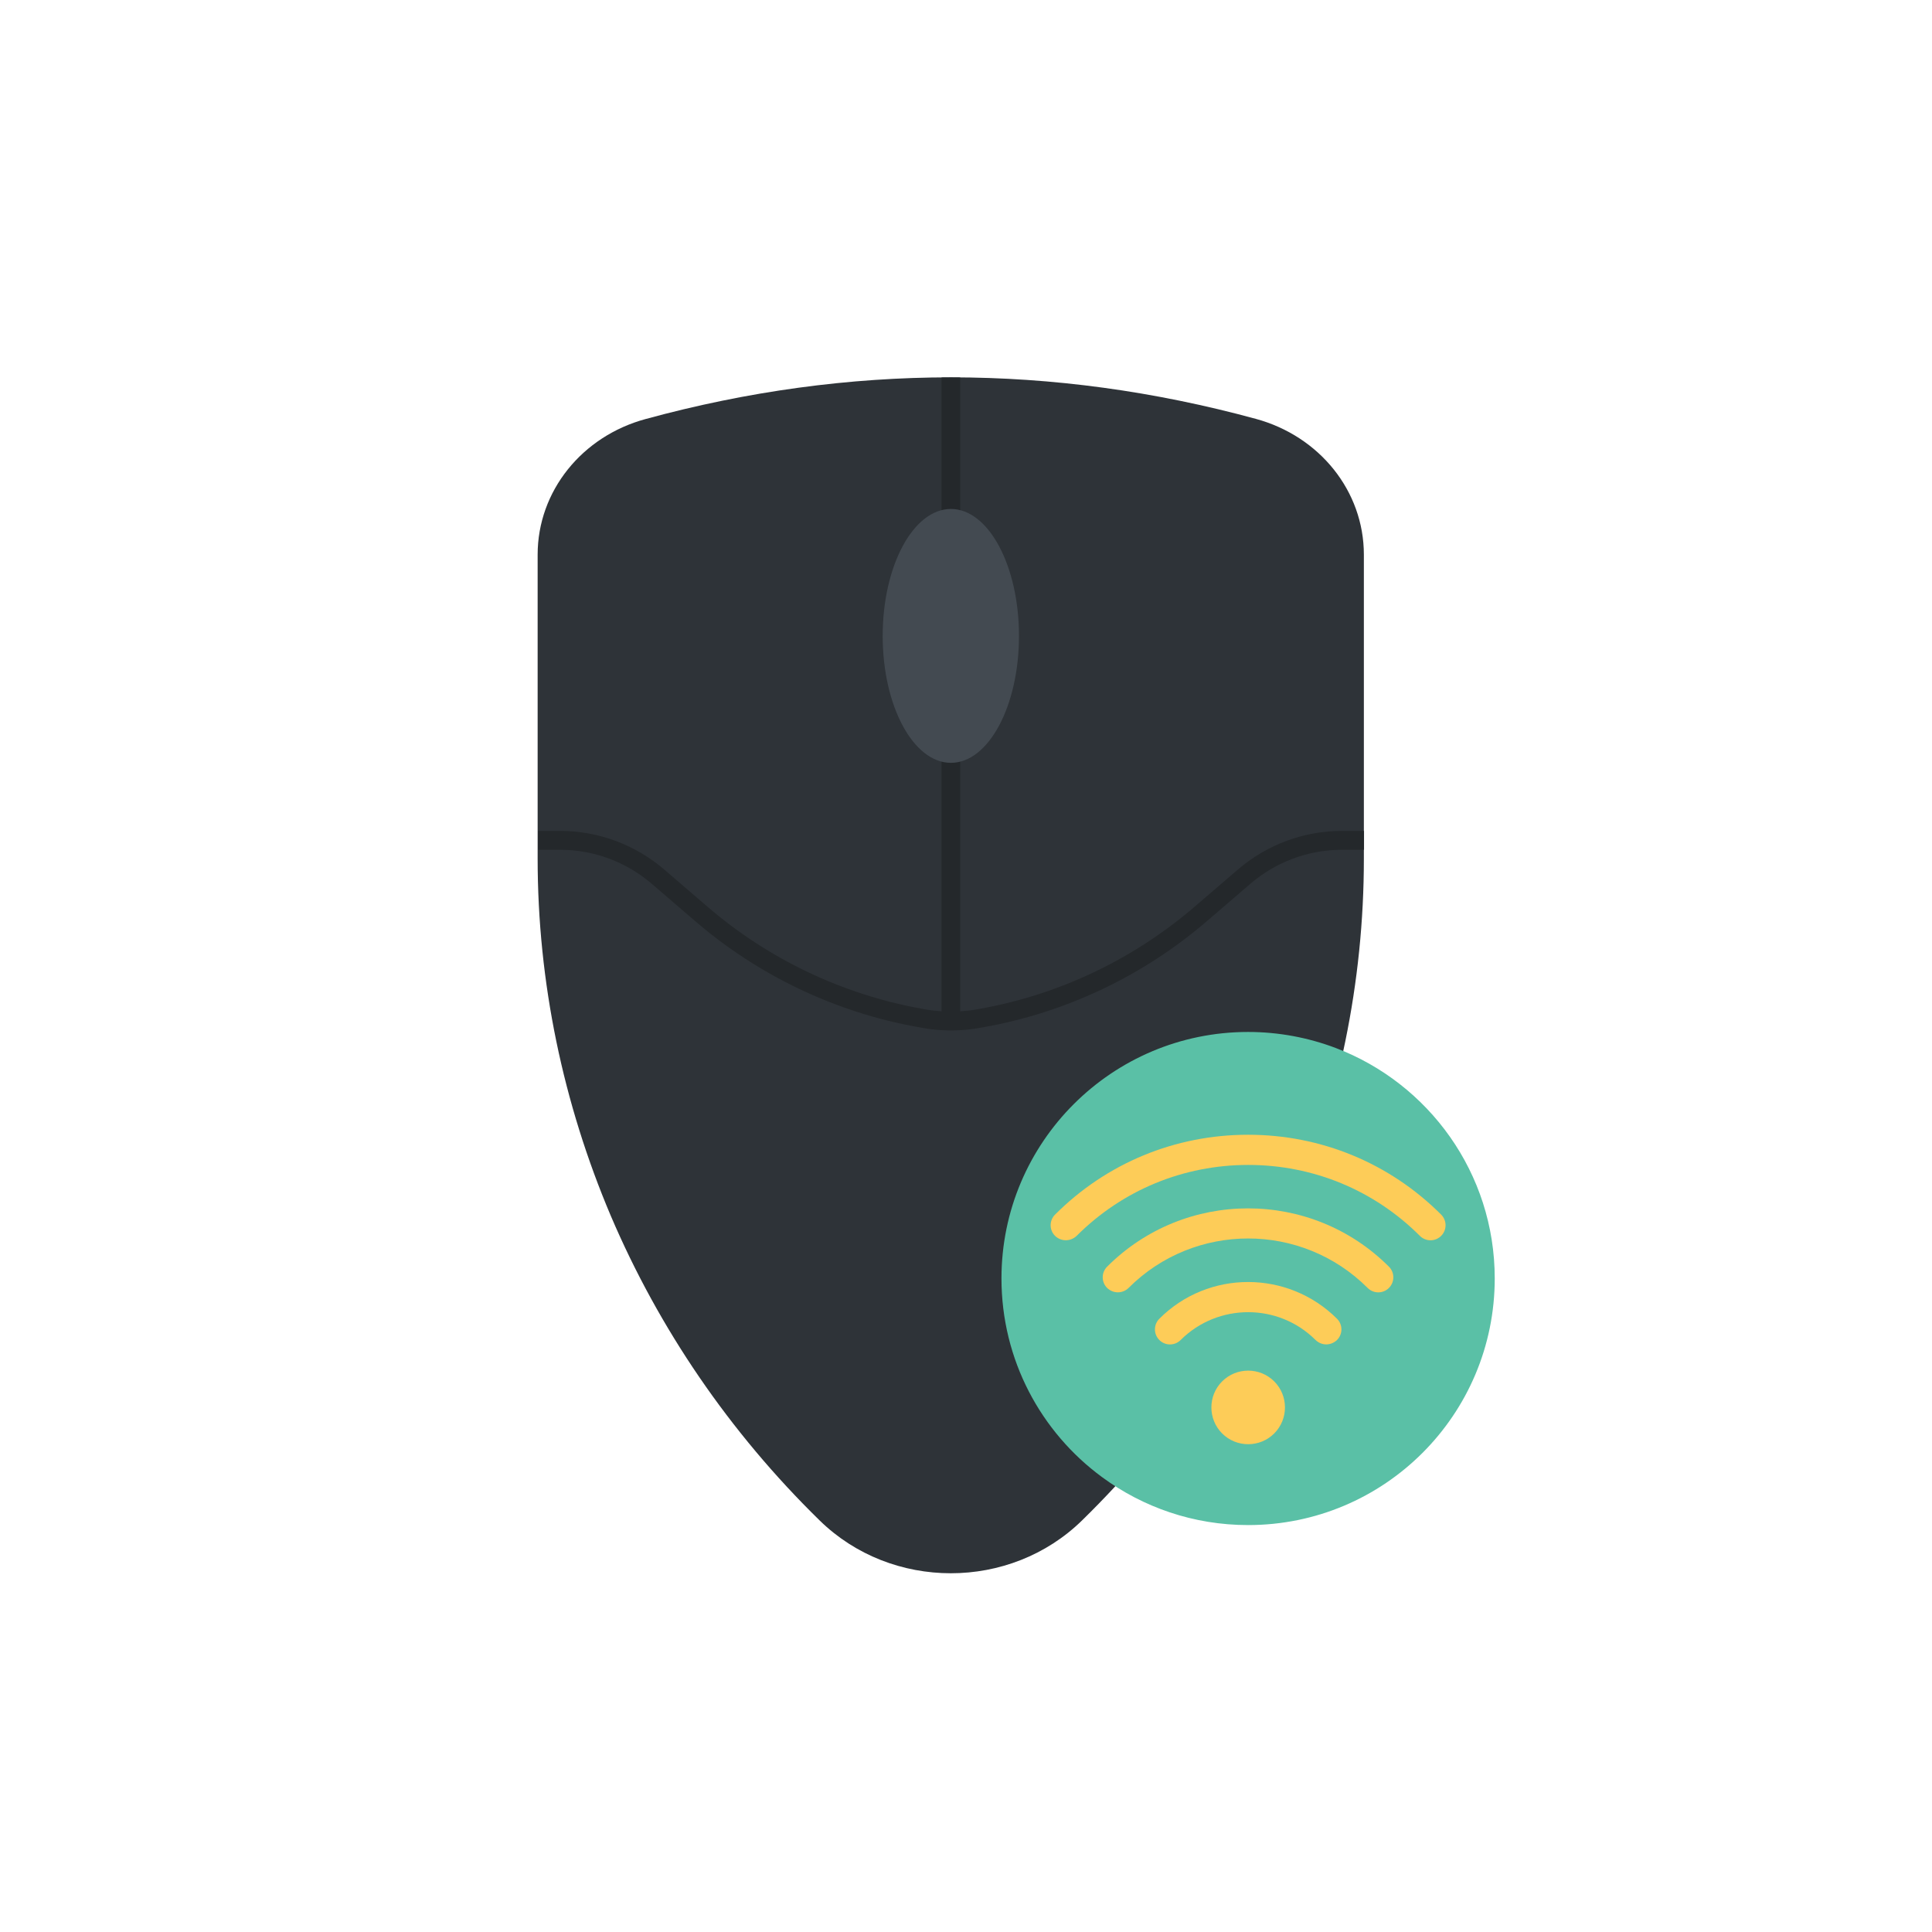 <svg enable-background="new 0 0 128 128" height="512" viewBox="0 0 128 128" width="512" xmlns="http://www.w3.org/2000/svg"><g id="Layer_27"><path d="m90.36 36.75v20.14c0 16.39-6.7 32.14-18.67 43.84-4.77 4.67-12.62 4.67-17.39 0-5.98-5.85-10.65-12.72-13.83-20.17-3.16-7.45-4.85-15.48-4.85-23.68v-20.13c0-4.21 2.94-7.85 7.16-8.99 6.74-1.84 13.48-2.76 20.22-2.76s13.48.92 20.2 2.75c4.23 1.15 7.16 4.79 7.16 9z" fill="#2e3338"/><path d="m63.62 25.01v8.81 16.62.1 16.46c.04 0 .06 0 .1-.01.32-.02.64-.05.95-.11l.34-.06c5.23-.95 10.11-3.29 14.14-6.75l2.85-2.45c1.93-1.66 4.38-2.57 6.91-2.57h1.46v1.25h-1.46c-2.24 0-4.4.81-6.09 2.27l-2.85 2.45c-4.2 3.61-9.29 6.04-14.73 7.02l-.34.06c-.6.11-1.23.17-1.89.17s-1.3-.06-1.89-.17l-.34-.06c-5.44-.98-10.54-3.41-14.73-7.02l-2.85-2.45c-1.69-1.46-3.85-2.27-6.09-2.27h-1.46v-1.25h1.46c2.53 0 4.98.91 6.91 2.57l2.85 2.45c4.02 3.46 8.91 5.8 14.14 6.75l.34.06c.31.06.62.09.95.11.01.01.04.01.08.01v-16.47-.1-16.61-8.81z" fill="#24282b"/><path d="m67.51 42.13c0 4.65-2.02 8.41-4.51 8.41s-4.52-3.76-4.52-8.41 2.03-8.41 4.52-8.41 4.51 3.76 4.51 8.41z" fill="#434a51"/><path d="m99.03 84.7c0 9.03-7.31 16.34-16.34 16.34-3.62 0-6.97-1.18-9.68-3.18-4.04-2.97-6.66-7.76-6.66-13.16 0-9.02 7.32-16.33 16.34-16.33 2.04 0 4 .38 5.8 1.06 6.16 2.34 10.54 8.29 10.54 15.27z" fill="#5ac0a6"/><g><path d="m70.61 82.17c-.26 0-.51-.1-.71-.29-.39-.39-.39-1.02 0-1.41 3.41-3.41 7.95-5.29 12.79-5.29s9.38 1.88 12.79 5.29c.39.39.39 1.02 0 1.41s-1.02.39-1.41 0c-3.03-3.03-7.07-4.7-11.37-4.7s-8.34 1.67-11.37 4.7c-.2.19-.46.29-.72.29z" fill="#fdcc58"/></g><g><path d="m74.06 85.62c-.26 0-.51-.1-.71-.29-.39-.39-.39-1.02 0-1.41 5.15-5.15 13.52-5.15 18.67 0 .39.39.39 1.02 0 1.41s-1.02.39-1.41 0c-4.37-4.37-11.47-4.37-15.84 0-.19.19-.45.29-.71.29z" fill="#fdcc58"/></g><g><path d="m87.87 89.07c-.26 0-.51-.1-.71-.29-2.46-2.46-6.47-2.46-8.94 0-.39.39-1.02.39-1.41 0s-.39-1.02 0-1.41c3.24-3.25 8.52-3.24 11.77 0 .39.39.39 1.02 0 1.41-.2.19-.46.29-.71.29z" fill="#fdcc58"/></g><path d="m84.42 94.97c-.95.95-2.5.95-3.45 0s-.95-2.5 0-3.45 2.5-.95 3.45 0 .95 2.5 0 3.45z" fill="#fdcc58"/></g></svg>